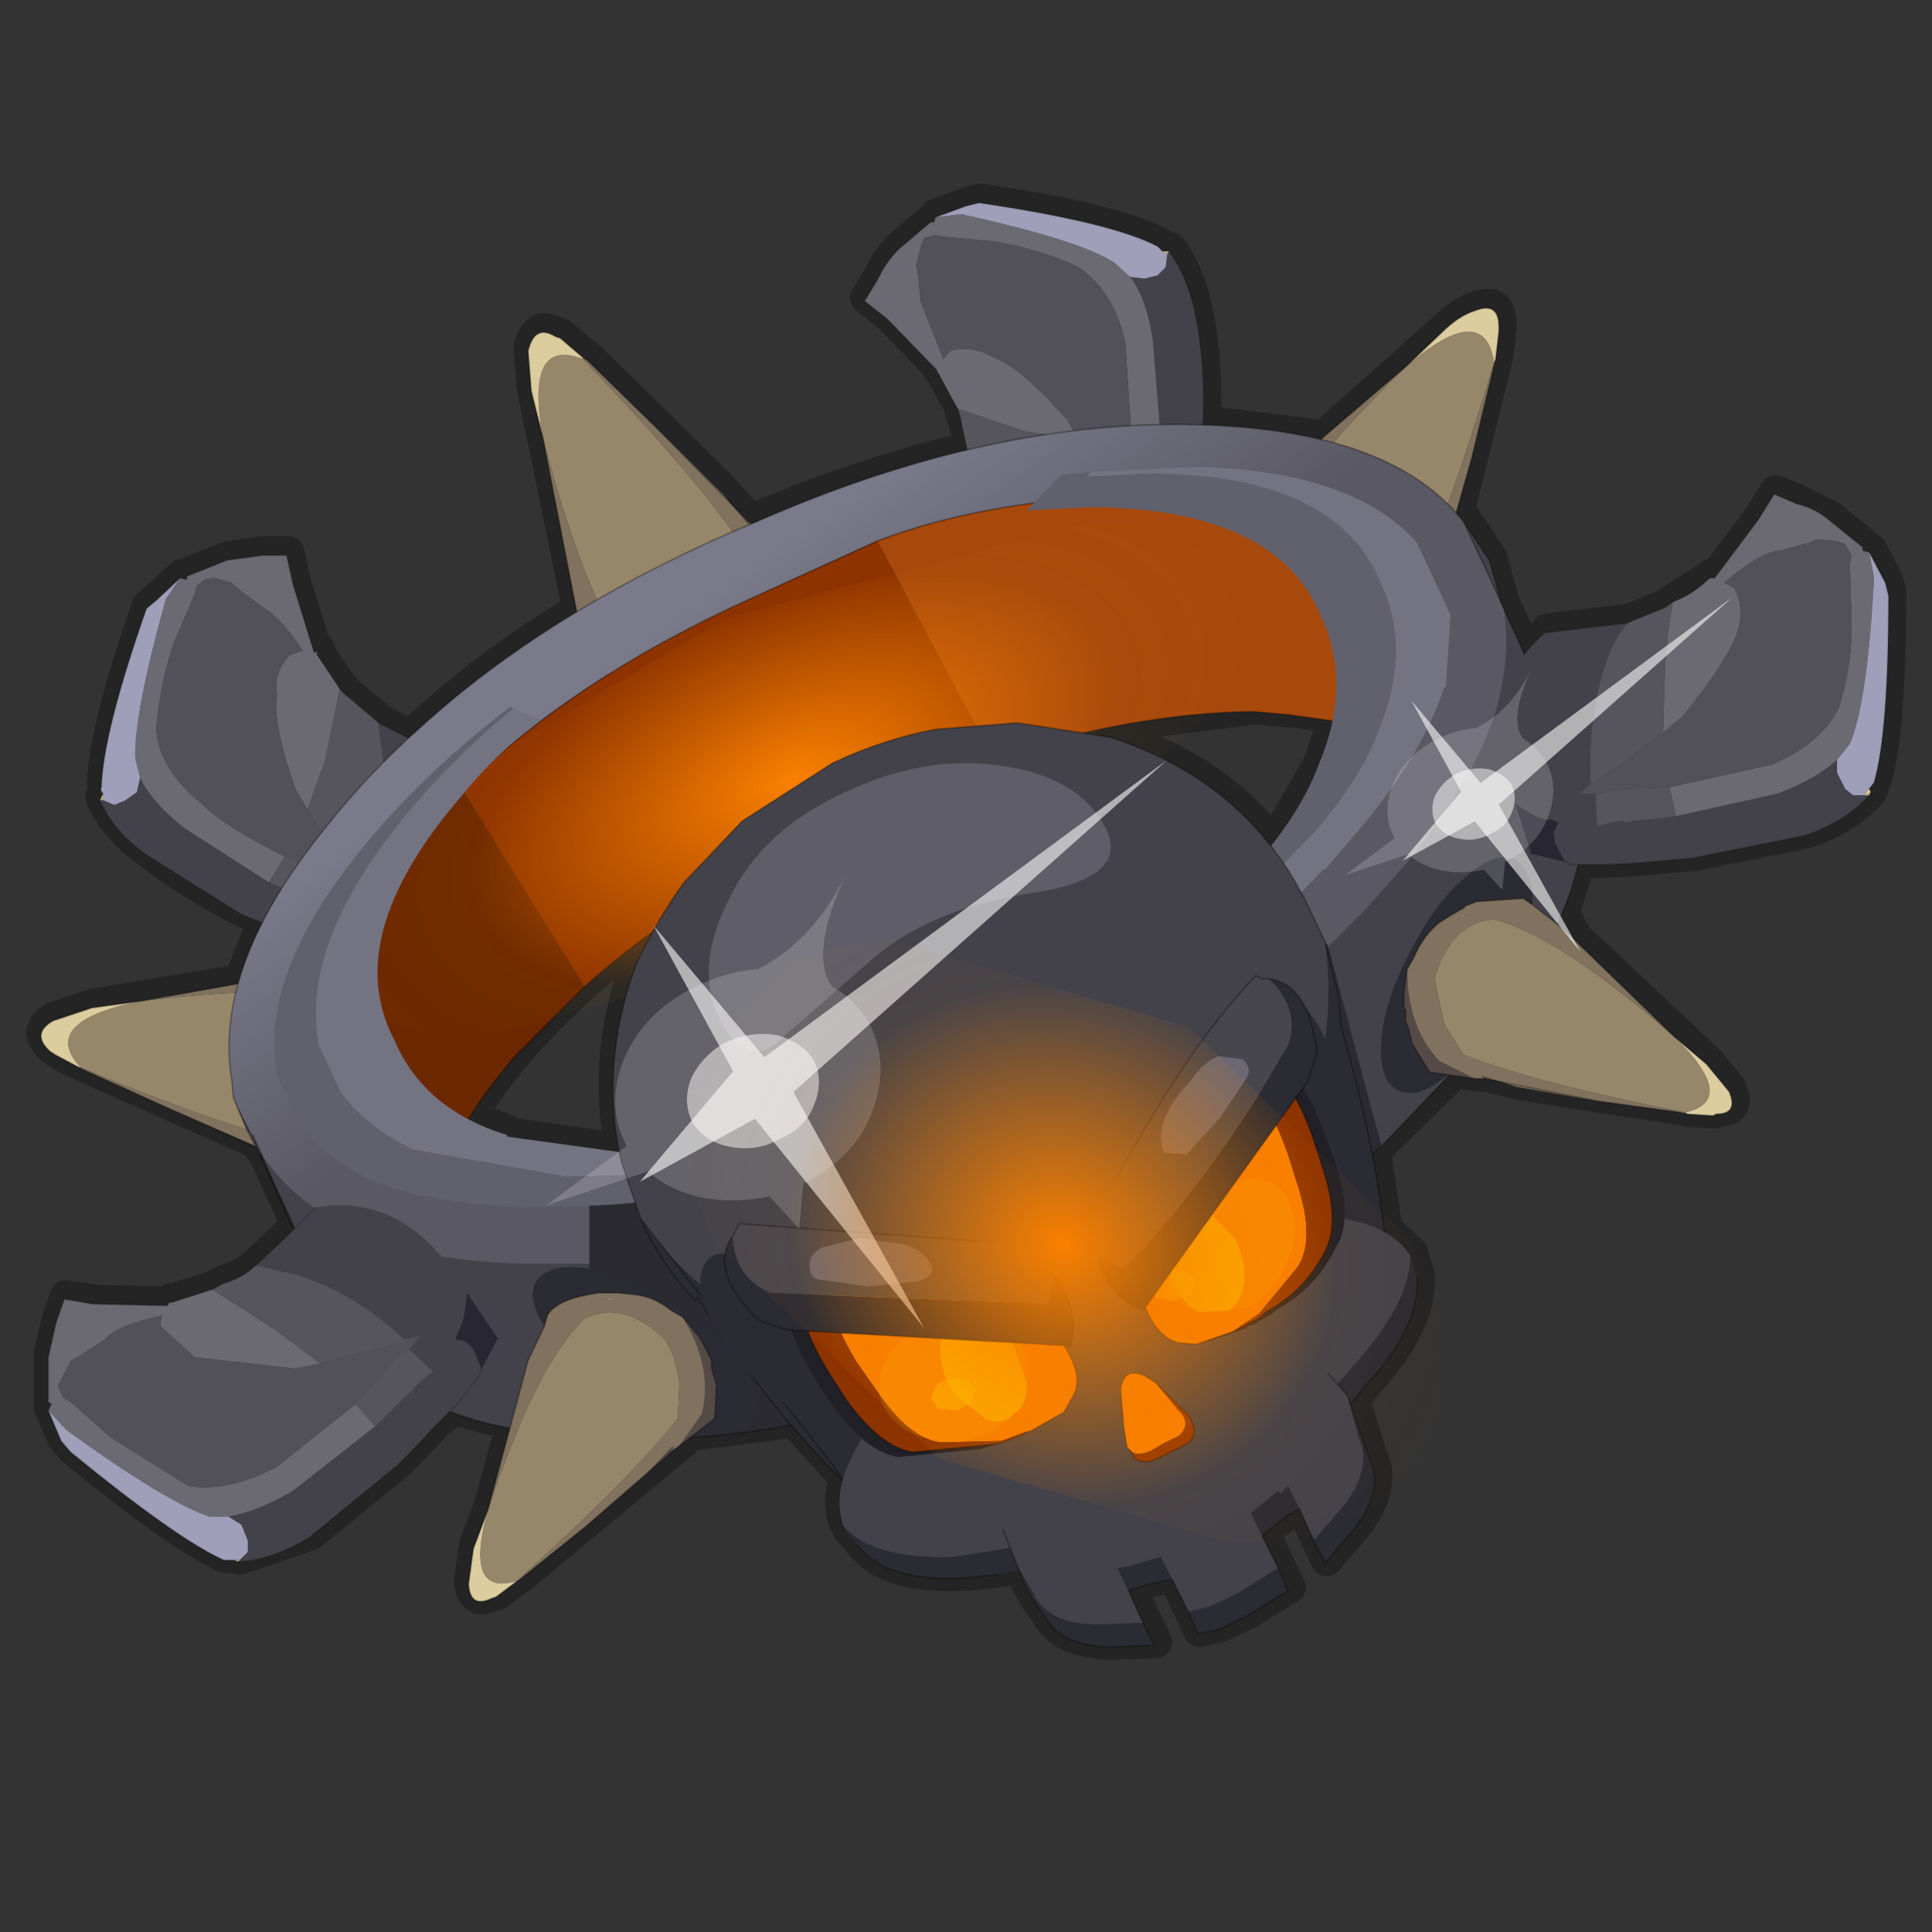 <?xml version="1.0" encoding="UTF-8" standalone="no"?>
<svg xmlns:xlink="http://www.w3.org/1999/xlink" height="600.0px" width="600.0px" xmlns="http://www.w3.org/2000/svg">
  <rect width="100%" height="100%" fill="#333333" stroke="none"/>
  <g transform="matrix(10.0, 0.0, 0.0, 10.0, 0.0, 0.0)">
    <use height="60.0" transform="matrix(1.0, 0.0, 0.0, 1.0, 0.0, -0.15)" width="60.0" xlink:href="#shape0"/>
    <use height="4.15" transform="matrix(1.55, -0.655, 1.002, 2.369, 8.0, 25.35)" width="18.7" xlink:href="#sprite0"/>
    <use height="36.65" transform="matrix(1.0, 0.0, 0.0, 1.0, 1.45, 14.5)" width="57.2" xlink:href="#shape2"/>
    <use height="20.95" transform="matrix(-0.109, 0.721, -0.821, 0.003, 36.25, 23.6)" width="24.45" xlink:href="#sprite1"/>
    <use height="20.95" transform="matrix(-0.068, 0.45, -0.513, 0.002, 53.8, 18.55)" width="24.45" xlink:href="#sprite1"/>
    <use height="4.15" transform="matrix(1.194, 0.689, -1.866, 3.232, 25.75, 25.45)" width="18.7" xlink:href="#sprite0"/>
  </g>
  <defs>
    <g id="shape0" transform="matrix(1.0, 0.0, 0.0, 1.0, 0.0, 0.15)">
      <path d="M60.0 -0.15 L60.0 59.85 0.0 59.85 0.0 -0.15 60.0 -0.15" fill="#e6b100" fill-opacity="0.0" fill-rule="evenodd" stroke="none"/>
      <path d="M45.85 9.55 Q45.35 9.7 44.8 10.25 L41.1 13.55 37.5 13.1 37.4 13.1 Q37.5 11.3 37.2 9.8 36.95 8.5 36.35 7.7 L36.15 7.7 36.0 7.55 Q34.55 6.8 30.45 6.2 L30.05 6.3 29.15 6.65 29.1 6.65 29.05 6.8 28.95 6.8 27.95 7.65 Q27.55 8.05 27.3 8.6 L26.9 9.25 27.6 9.8 29.15 11.4 29.15 11.45 29.2 11.5 29.8 12.6 29.9 12.95 30.15 13.9 Q26.85 14.65 23.35 16.15 L22.8 15.6 22.5 15.25 22.1 14.85 18.3 11.1 18.15 11.0 17.45 10.4 17.3 10.35 Q16.65 9.95 16.45 10.8 L16.55 12.05 17.95 18.85 18.0 18.9 Q15.0 20.7 12.75 22.85 L11.8 22.35 10.8 21.5 10.6 21.3 9.9 20.25 9.9 20.15 9.8 20.15 9.15 18.05 8.95 17.15 8.2 17.15 7.1 17.3 5.85 17.8 5.85 17.9 5.65 17.85 4.9 18.55 4.6 18.8 Q3.25 22.65 3.2 24.35 L3.25 24.55 3.15 24.75 Q3.55 25.7 4.6 26.45 5.8 27.4 7.55 28.3 L8.05 28.5 8.2 28.55 7.45 30.45 2.9 31.2 1.7 31.6 Q1.0 32.0 1.6 32.55 L1.75 32.65 Q2.0 32.85 2.5 33.05 L2.7 33.15 8.0 35.5 8.1 35.7 8.2 35.8 9.25 38.1 9.2 38.15 8.9 38.35 8.0 39.2 Q7.6 39.6 6.9 39.8 L6.65 39.95 5.4 40.35 5.3 40.35 5.25 40.45 2.95 40.4 2.05 40.25 1.8 40.95 1.55 42.05 1.55 43.45 1.65 43.5 1.55 43.7 1.95 44.65 2.25 45.0 Q5.55 47.7 7.0 48.35 L7.25 48.35 7.3 48.35 7.45 48.4 9.65 47.65 12.4 45.4 12.8 45.0 13.55 44.2 14.1 43.75 15.9 44.25 15.2 46.8 14.75 48.0 14.6 49.1 Q14.65 49.85 15.3 49.55 L15.45 49.5 16.05 49.05 16.2 48.95 21.5 44.55 21.55 44.55 24.65 44.15 26.25 45.9 Q26.0 46.65 26.25 47.3 L26.35 47.5 26.7 47.9 Q27.55 49.05 30.05 48.9 L31.0 48.8 31.7 48.7 Q31.95 49.4 32.5 50.1 32.95 51.0 34.5 51.05 L35.9 51.0 35.1 49.3 35.4 49.2 35.55 49.15 36.45 48.95 37.25 50.65 37.9 50.5 38.75 50.1 40.05 49.3 39.25 47.6 40.1 46.9 40.1 46.95 40.4 46.75 41.2 48.45 42.1 47.4 Q43.05 46.15 42.6 45.25 L42.05 43.5 42.45 42.95 Q44.2 41.05 44.05 39.55 L43.9 39.1 43.85 38.9 43.05 38.15 42.7 35.75 42.95 35.5 45.2 33.3 45.85 33.4 46.15 33.4 46.55 33.5 47.15 33.65 48.0 33.8 52.25 34.45 52.45 34.5 53.25 34.55 53.35 34.5 Q54.05 34.5 53.75 33.8 L53.05 32.95 48.95 29.1 48.55 28.35 49.05 26.8 49.95 26.75 50.95 26.7 52.0 26.6 52.6 26.55 56.1 25.85 Q57.4 25.4 58.1 24.6 L58.15 24.5 58.1 24.4 58.25 24.2 Q58.7 22.65 58.7 18.4 L58.6 18.0 58.1 17.05 57.9 17.0 57.9 16.9 56.85 16.05 55.85 15.55 55.15 15.25 54.65 16.05 53.3 17.85 53.15 17.85 53.1 17.9 52.0 18.6 51.7 18.8 50.6 19.25 49.3 19.4 48.05 19.55 47.4 20.25 46.7 18.7 46.3 17.3 45.5 16.1 45.3 15.85 46.45 11.25 46.5 11.05 46.6 10.2 46.6 10.05 Q46.6 9.25 45.85 9.55 M48.45 28.6 L48.5 28.7 48.45 28.6 M36.3 23.55 Q38.25 24.5 39.55 26.2 L41.0 23.65 41.45 22.25 40.1 22.1 38.95 22.0 33.85 22.65 34.55 22.8 Q35.45 23.1 36.3 23.55 M16.0 32.75 Q17.85 30.6 20.35 28.8 L19.8 29.85 Q18.7 32.85 19.3 35.7 L15.8 35.2 15.8 35.15 14.6 34.65 15.4 33.5 16.0 32.75" fill="none" stroke="#000000" stroke-linecap="round" stroke-linejoin="round" stroke-opacity="0.302" stroke-width="1.0"/>
      <path d="M44.3 19.35 Q45.1 20.55 44.7 21.2 44.25 21.85 42.9 21.6 41.5 21.35 39.85 20.35 38.3 19.35 37.4 18.15 36.55 17.05 37.0 16.4 37.4 15.75 38.8 15.9 40.3 16.2 41.85 17.2 43.5 18.2 44.3 19.35" fill="#2b2b33" fill-rule="evenodd" stroke="none"/>
      <path d="M45.7 14.25 L44.6 18.2 44.45 18.25 44.9 17.0 45.7 14.25 M44.5 18.45 L44.15 20.0 43.1 20.55 42.55 20.65 42.3 20.8 41.9 20.75 41.8 20.75 41.3 20.7 40.45 20.5 Q42.5 20.7 43.75 19.65 L44.5 18.45" fill="#564a47" fill-rule="evenodd" stroke="none"/>
      <path d="M43.7 11.35 Q46.1 9.3 46.4 11.25 44.8 16.6 43.6 18.85 L42.5 19.4 40.95 19.6 Q38.95 18.85 39.0 17.35 39.85 15.1 43.7 11.35 M38.85 18.6 L38.75 18.45 38.75 18.3 38.9 18.5 38.85 18.6" fill="#97876a" fill-rule="evenodd" stroke="none"/>
      <path d="M46.4 11.25 L46.45 11.15 46.4 11.35 45.7 14.25 44.9 17.0 44.45 18.25 44.6 18.2 44.5 18.45 43.75 19.65 Q42.5 20.7 40.45 20.5 L40.1 20.25 38.95 19.2 38.7 18.8 38.5 18.4 38.4 18.15 38.3 17.85 Q38.0 16.7 38.3 16.2 L38.65 15.9 39.55 14.9 43.7 11.35 Q39.85 15.1 39.0 17.35 38.95 18.85 40.95 19.6 L42.5 19.4 43.6 18.85 Q44.8 16.6 46.4 11.25 M38.85 18.6 L38.9 18.5 38.75 18.3 38.75 18.45 38.85 18.6" fill="#80725e" fill-rule="evenodd" stroke="none"/>
      <path d="M46.45 11.15 L46.4 11.25 Q46.1 9.3 43.7 11.35 L44.75 10.35 Q45.3 9.8 45.8 9.65 46.55 9.35 46.55 10.15 L46.55 10.3 46.45 11.15" fill="#dccd9f" fill-rule="evenodd" stroke="none"/>
      <path d="M46.45 11.15 L46.55 10.3 46.55 10.15 Q46.55 9.35 45.8 9.65 45.3 9.8 44.75 10.35 L43.7 11.35 M46.45 11.15 L46.4 11.35 45.7 14.25 44.6 18.2 44.5 18.45 44.15 20.0 43.1 20.55 42.55 20.65 42.3 20.8 41.9 20.75 41.8 20.75 41.3 20.7 40.45 20.5 40.1 20.25 38.95 19.2 38.7 18.8 38.5 18.4 38.4 18.15 38.3 17.85 Q38.0 16.7 38.3 16.2 L38.65 15.9 39.55 14.9 43.7 11.35" fill="none" stroke="#000000" stroke-linecap="round" stroke-linejoin="round" stroke-opacity="0.302" stroke-width="0.05"/>
      <path d="M30.0 16.75 Q31.45 19.1 34.95 18.4 L35.65 17.3 35.65 17.15 36.0 17.45 36.25 17.4 36.9 17.2 36.95 17.0 37.25 15.95 37.2 14.95 37.3 13.9 37.35 13.35 Q37.45 11.45 37.15 9.9 36.9 8.6 36.3 7.8 L36.25 7.9 36.2 8.3 35.95 8.55 35.55 8.65 35.1 8.6 Q35.6 9.25 35.8 10.55 L36.05 13.65 35.95 15.0 36.0 15.2 35.9 15.25 36.0 15.3 35.95 15.4 36.0 16.05 35.0 16.0 34.9 16.4 34.7 16.0 Q32.65 15.8 31.15 15.0 L30.1 14.25 30.05 15.4 30.0 16.75" fill="#43424a" fill-rule="evenodd" stroke="none"/>
      <path d="M29.05 6.75 L29.0 6.9 28.9 6.9 27.9 7.75 Q27.5 8.15 27.25 8.7 L26.85 9.35 27.55 9.9 29.1 11.5 29.1 11.55 29.15 11.6 29.75 12.7 31.85 13.4 33.5 13.65 33.15 13.05 Q31.7 11.4 30.85 11.1 30.15 10.7 29.5 10.9 L29.3 11.15 28.6 9.4 28.5 8.45 28.45 8.25 28.6 7.65 28.7 7.4 29.05 7.3 29.3 7.35 30.9 7.5 Q32.35 7.75 33.5 8.3 34.6 9.05 34.95 10.65 L35.15 13.7 36.05 13.65 35.8 10.55 Q35.6 9.25 35.1 8.6 L34.6 8.15 Q33.5 7.45 29.85 6.65 L29.05 6.75" fill="#6b6a72" fill-rule="evenodd" stroke="none"/>
      <path d="M35.15 13.7 L34.95 10.65 Q34.6 9.05 33.5 8.3 32.35 7.75 30.9 7.5 L29.3 7.35 29.05 7.3 28.7 7.4 28.6 7.65 28.45 8.25 28.5 8.45 28.6 9.4 29.3 11.15 29.5 10.9 Q30.15 10.7 30.85 11.1 31.7 11.4 33.15 13.05 L33.5 13.65 34.3 15.05 34.7 16.0 34.9 16.4 35.0 16.0 34.95 15.1 35.15 13.7" fill="#525059" fill-rule="evenodd" stroke="none"/>
      <path d="M36.1 7.8 L35.95 7.65 Q34.5 6.9 30.4 6.3 L30.0 6.4 29.05 6.75 29.85 6.65 Q33.5 7.45 34.6 8.15 L35.1 8.6 35.55 8.65 35.95 8.55 36.2 8.3 36.25 7.9 36.1 7.8" fill="#9f9fba" fill-rule="evenodd" stroke="none"/>
      <path d="M36.15 7.8 L36.1 7.8 36.25 7.9 36.15 7.8" fill="url(#gradient0)" fill-rule="evenodd" stroke="none"/>
      <path d="M36.3 7.8 L36.15 7.8 36.25 7.9 36.3 7.8" fill="#b8af7d" fill-rule="evenodd" stroke="none"/>
      <path d="M29.75 12.7 L29.85 13.05 30.1 14.25 31.15 15.0 Q32.65 15.8 34.7 16.0 L34.3 15.05 33.5 13.65 31.85 13.4 29.75 12.7 M35.15 13.7 L34.95 15.1 35.0 16.0 36.0 16.05 35.95 15.4 36.0 15.3 35.9 15.25 36.0 15.2 35.95 15.0 36.05 13.65 35.15 13.7" fill="#56555e" fill-rule="evenodd" stroke="none"/>
      <path d="M34.95 18.4 L36.55 18.15 36.9 17.2 36.25 17.4 36.0 17.45 35.65 17.15 35.65 17.3 34.95 18.4" fill="#282633" fill-rule="evenodd" stroke="none"/>
      <path d="M36.55 18.15 L36.9 17.2 36.95 17.0 37.25 15.95 37.2 14.95 37.3 13.9 37.35 13.35 Q37.45 11.45 37.15 9.9 36.9 8.6 36.3 7.8 L36.15 7.8 36.1 7.8 35.95 7.65 Q34.5 6.9 30.4 6.3 L30.0 6.4 29.05 6.75 29.0 6.9 28.9 6.9 27.9 7.75 Q27.5 8.15 27.25 8.7 L26.85 9.35 27.55 9.9 29.1 11.5 29.1 11.55 29.15 11.6 M29.75 12.7 L29.85 13.05 M30.1 14.25 L30.05 15.4 30.0 16.75" fill="none" stroke="#000000" stroke-linecap="round" stroke-linejoin="round" stroke-opacity="0.153" stroke-width="0.05"/>
      <path d="M10.15 36.55 Q10.65 37.95 11.4 38.0 12.15 38.1 12.8 36.85 13.5 35.6 13.7 33.7 13.9 31.85 13.5 30.45 13.1 29.1 12.35 29.0 11.6 28.95 10.85 30.15 10.2 31.45 10.0 33.3 9.8 35.2 10.15 36.55" fill="#2b2b33" fill-rule="evenodd" stroke="none"/>
      <path d="M5.3 34.45 L9.05 36.1 9.2 36.0 7.95 35.6 5.3 34.45 M9.3 36.2 L10.8 36.9 11.85 36.4 12.3 36.05 12.55 35.85 12.75 35.55 12.85 35.5 13.1 35.05 13.4 34.3 Q12.35 36.05 10.7 36.35 L9.3 36.2" fill="#564a47" fill-rule="evenodd" stroke="none"/>
      <path d="M4.3 31.1 Q1.2 31.75 2.5 33.15 7.65 35.3 10.2 35.7 10.75 35.4 11.3 35.25 L12.45 34.1 Q13.05 32.1 11.9 31.2 9.6 30.45 4.3 31.1 M13.0 31.8 L12.9 31.65 12.8 31.55 12.9 31.8 13.0 31.8" fill="#97876a" fill-rule="evenodd" stroke="none"/>
      <path d="M2.5 33.15 L2.45 33.15 2.65 33.25 5.3 34.45 7.95 35.6 9.2 36.0 9.05 36.1 9.3 36.2 10.7 36.35 Q12.35 36.05 13.4 34.3 L13.45 33.85 Q13.65 33.0 13.4 32.3 L13.25 31.85 13.0 31.4 12.9 31.25 12.7 31.0 Q12.0 30.05 11.4 29.95 L11.0 30.0 9.65 30.15 4.3 31.1 Q9.6 30.45 11.9 31.2 13.05 32.1 12.45 34.1 L11.3 35.25 Q10.75 35.4 10.2 35.7 7.65 35.3 2.5 33.15 M13.0 31.8 L12.9 31.8 12.8 31.55 12.9 31.65 13.0 31.8" fill="#80725e" fill-rule="evenodd" stroke="none"/>
      <path d="M2.45 33.15 L2.5 33.15 Q1.2 31.75 4.3 31.1 L2.85 31.3 1.65 31.7 Q0.95 32.1 1.55 32.65 L1.7 32.75 2.45 33.15" fill="#dccd9f" fill-rule="evenodd" stroke="none"/>
      <path d="M2.45 33.15 L1.7 32.75 1.55 32.65 Q0.95 32.1 1.65 31.7 L2.85 31.3 4.3 31.1 M2.45 33.15 L2.65 33.25 5.3 34.45 9.05 36.1 9.3 36.2 10.8 36.9 11.85 36.4 12.3 36.05 12.55 35.85 12.75 35.55 12.85 35.5 13.1 35.05 13.4 34.3 13.45 33.85 Q13.65 33.0 13.4 32.3 L13.25 31.85 13.0 31.4 12.9 31.25 12.7 31.0 Q12.0 30.05 11.4 29.95 L11.0 30.0 9.65 30.15 4.3 31.1" fill="none" stroke="#000000" stroke-linecap="round" stroke-linejoin="round" stroke-opacity="0.302" stroke-width="0.05"/>
      <path d="M13.95 23.5 Q15.3 25.9 13.0 28.65 L11.8 28.75 11.6 28.7 11.7 29.15 11.55 29.35 11.05 29.8 10.85 29.7 9.75 29.5 8.95 29.0 8.0 28.6 7.5 28.4 4.55 26.55 Q3.5 25.8 3.1 24.85 L3.2 24.85 3.55 25.0 3.9 24.85 4.25 24.6 4.35 24.15 Q4.7 24.9 5.7 25.7 L8.35 27.4 9.55 27.9 9.75 28.1 9.85 28.0 9.85 28.1 9.9 28.1 10.5 28.4 10.9 27.6 11.35 27.7 11.05 27.3 Q11.85 25.35 11.9 23.65 L11.75 22.45 12.75 22.95 Q13.3 23.4 13.95 23.5" fill="#43424a" fill-rule="evenodd" stroke="none"/>
      <path d="M5.6 17.95 L5.8 18.0 5.8 17.9 7.05 17.4 8.15 17.25 8.9 17.25 9.1 18.15 9.75 20.25 9.85 20.25 9.85 20.35 10.55 21.4 10.1 23.6 9.55 25.15 9.2 24.55 Q8.45 22.5 8.6 21.55 8.5 20.85 9.0 20.35 L9.4 20.2 Q8.7 19.15 8.15 18.85 L7.35 18.25 7.2 18.1 6.65 17.95 6.35 18.0 6.1 18.2 6.05 18.45 5.4 19.95 Q4.95 21.3 4.85 22.65 4.95 23.9 6.25 24.95 7.0 25.7 8.85 26.6 L8.35 27.4 5.7 25.7 Q4.7 24.9 4.35 24.15 L4.2 23.55 Q4.15 22.2 5.15 18.6 L5.6 17.95" fill="#6b6a72" fill-rule="evenodd" stroke="none"/>
      <path d="M8.85 26.6 Q7.0 25.7 6.25 24.95 4.95 23.9 4.85 22.65 4.95 21.3 5.4 19.95 L6.05 18.45 6.1 18.2 6.35 18.0 6.65 17.95 7.2 18.1 7.35 18.25 8.15 18.85 Q8.7 19.15 9.4 20.2 L9.0 20.35 Q8.5 20.85 8.6 21.55 8.45 22.5 9.2 24.55 L9.55 25.15 10.45 26.55 11.05 27.3 11.35 27.7 10.9 27.6 10.15 27.1 8.85 26.6" fill="#525059" fill-rule="evenodd" stroke="none"/>
      <path d="M3.2 24.65 Q3.1 24.55 3.15 24.45 3.2 22.75 4.55 18.9 L4.85 18.65 5.6 17.95 5.15 18.6 Q4.15 22.2 4.2 23.55 L4.35 24.15 4.25 24.6 3.9 24.85 3.55 25.0 3.2 24.85 3.2 24.65" fill="#9f9fba" fill-rule="evenodd" stroke="none"/>
      <path d="M3.15 24.75 L3.2 24.65 3.2 24.85 3.15 24.75" fill="url(#gradient1)" fill-rule="evenodd" stroke="none"/>
      <path d="M3.1 24.85 L3.15 24.75 3.2 24.85 3.1 24.85" fill="#b8af7d" fill-rule="evenodd" stroke="none"/>
      <path d="M10.55 21.4 L10.75 21.6 11.75 22.45 11.9 23.65 Q11.85 25.35 11.05 27.3 L10.45 26.55 9.55 25.15 10.1 23.6 10.55 21.4 M8.85 26.6 L10.15 27.1 10.9 27.6 10.5 28.4 9.9 28.1 9.85 28.1 9.85 28.0 9.75 28.1 9.55 27.9 8.35 27.4 8.85 26.6" fill="#56555e" fill-rule="evenodd" stroke="none"/>
      <path d="M13.0 28.65 L12.1 30.0 11.05 29.8 11.55 29.35 11.7 29.15 11.6 28.7 11.8 28.75 13.0 28.65" fill="#282633" fill-rule="evenodd" stroke="none"/>
      <path d="M12.1 30.0 L11.05 29.8 10.85 29.7 9.75 29.5 8.95 29.0 8.0 28.6 7.5 28.4 4.55 26.55 Q3.5 25.8 3.1 24.85 L3.15 24.75 3.2 24.65 Q3.1 24.55 3.15 24.45 3.2 22.75 4.55 18.9 L4.85 18.65 5.6 17.95 5.8 18.0 5.8 17.9 7.05 17.4 8.15 17.25 8.9 17.25 9.1 18.15 9.75 20.25 9.85 20.25 9.85 20.35 M10.55 21.4 L10.75 21.6 M11.75 22.45 L12.75 22.95 Q13.3 23.4 13.95 23.5" fill="none" stroke="#000000" stroke-linecap="round" stroke-linejoin="round" stroke-opacity="0.153" stroke-width="0.05"/>
      <path d="M24.05 17.05 Q25.5 16.95 25.85 17.65 26.2 18.35 25.3 19.4 24.4 20.5 22.65 21.4 21.05 22.25 19.55 22.4 18.15 22.6 17.8 21.9 17.45 21.2 18.3 20.05 19.3 18.95 20.9 18.1 22.65 17.2 24.05 17.05" fill="#2b2b33" fill-rule="evenodd" stroke="none"/>
      <path d="M20.4 13.3 L23.25 16.2 23.25 16.3 22.45 15.35 20.4 13.3 M23.45 16.4 L24.6 17.5 24.6 18.7 24.4 19.25 24.3 19.5 24.1 19.8 24.1 19.9 23.8 20.3 23.15 20.95 Q24.4 19.3 24.1 17.65 L23.45 16.4" fill="#564a47" fill-rule="evenodd" stroke="none"/>
      <path d="M16.85 13.55 Q16.3 10.45 18.1 11.15 22.0 15.2 23.3 17.35 L23.3 18.6 22.65 20.1 Q21.0 21.4 19.75 20.65 18.2 18.8 16.85 13.55 M20.7 21.4 L20.55 21.45 20.4 21.3 20.7 21.35 20.7 21.4" fill="#97876a" fill-rule="evenodd" stroke="none"/>
      <path d="M18.1 11.15 L18.1 11.1 18.25 11.2 20.4 13.3 22.45 15.35 23.25 16.3 23.25 16.2 23.45 16.4 24.1 17.65 Q24.4 19.3 23.15 20.95 L22.8 21.15 21.3 21.6 20.85 21.6 20.3 21.6 20.1 21.55 19.8 21.5 18.4 20.65 18.25 20.25 17.9 18.95 16.85 13.55 Q18.2 18.8 19.75 20.65 21.0 21.4 22.65 20.1 L23.3 18.6 23.3 17.35 Q22.0 15.2 18.1 11.15 M20.7 21.4 L20.7 21.35 20.4 21.3 20.55 21.45 20.7 21.4" fill="#80725e" fill-rule="evenodd" stroke="none"/>
      <path d="M18.1 11.1 L18.1 11.15 Q16.3 10.45 16.85 13.55 L16.5 12.15 16.4 10.9 Q16.6 10.05 17.25 10.45 L17.4 10.5 18.1 11.1" fill="#dccd9f" fill-rule="evenodd" stroke="none"/>
      <path d="M18.1 11.1 L17.4 10.5 17.25 10.45 Q16.6 10.05 16.4 10.9 L16.5 12.15 16.85 13.55 M18.1 11.1 L18.25 11.2 20.4 13.3 23.25 16.2 23.45 16.4 24.6 17.5 24.6 18.7 24.4 19.25 24.3 19.5 24.1 19.8 24.1 19.9 23.8 20.3 23.15 20.95 22.8 21.15 21.3 21.6 20.85 21.6 20.3 21.6 20.1 21.55 19.8 21.5 18.4 20.65 18.25 20.25 17.9 18.95 16.85 13.55" fill="none" stroke="#000000" stroke-linecap="round" stroke-linejoin="round" stroke-opacity="0.302" stroke-width="0.05"/>
      <path d="M46.55 18.55 L46.3 18.0 45.45 16.2 46.25 17.4 46.65 18.8 46.55 18.55 46.65 18.8 46.55 18.55 M46.7 18.9 L49.1 24.2 Q49.75 27.7 46.1 32.25 L42.9 35.6 41.25 29.4 42.4 28.25 43.65 26.85 Q45.75 24.3 46.45 22.1 46.95 20.35 46.7 18.9 M21.5 44.65 L18.85 44.65 Q13.65 44.55 11.25 42.15 L10.6 41.3 8.15 35.9 8.05 35.8 7.65 35.05 7.25 34.1 7.85 35.25 8.15 35.9 Q9.15 37.35 11.0 38.25 13.15 39.2 16.4 39.25 L18.3 39.25 18.3 39.45 21.5 44.65 M7.85 35.25 L8.05 35.8 7.85 35.25" fill="#43424a" fill-rule="evenodd" stroke="none"/>
      <path d="M46.7 18.9 L46.65 18.8 46.7 18.9" fill="#595863" fill-rule="evenodd" stroke="none"/>
      <path d="M42.9 35.6 Q39.15 38.8 33.8 41.25 27.25 44.25 21.5 44.65 L18.3 39.45 18.3 39.25 18.3 36.65 Q23.8 36.45 30.25 33.5 35.3 31.2 38.7 28.15 L41.25 29.35 41.25 29.4 42.9 35.6" fill="#2a2a30" fill-rule="evenodd" stroke="none"/>
      <path d="M45.45 16.2 L46.3 18.0 46.65 18.8 46.7 18.9 Q46.95 20.35 46.45 22.1 45.75 24.3 43.65 26.85 L42.4 28.25 41.25 29.4 41.25 29.35 38.7 28.15 39.35 27.5 40.65 26.05 Q42.2 24.25 42.85 22.6 43.85 20.4 43.05 18.5 41.6 15.45 35.85 15.35 30.8 15.45 27.25 16.8 L23.4 18.55 Q17.85 21.05 14.35 24.5 L12.9 26.05 Q9.2 30.5 10.6 33.5 11.5 35.35 13.8 36.15 L16.15 36.65 17.8 36.65 18.3 36.65 18.3 39.25 16.4 39.25 Q13.15 39.2 11.0 38.25 9.15 37.35 8.15 35.9 L7.85 35.25 7.25 34.1 7.2 33.55 Q6.6 30.0 10.15 25.65 11.45 24.0 13.1 22.55 16.9 19.1 22.55 16.6 L23.5 16.2 Q30.9 12.95 37.45 13.2 43.25 13.4 45.45 16.2" fill="url(#gradient2)" fill-rule="evenodd" stroke="none"/>
      <path d="M14.35 24.5 Q17.85 21.05 23.4 18.55 L27.25 16.8 30.85 23.55 Q28.75 24.25 26.5 25.3 21.55 27.6 18.15 30.65 L14.35 24.5" fill="#8c3300" fill-rule="evenodd" stroke="none"/>
      <path d="M13.8 36.15 Q11.5 35.35 10.6 33.5 9.2 30.5 12.9 26.05 L14.35 24.5 18.15 30.65 15.95 32.85 15.35 33.6 Q14.35 34.9 13.8 36.15" fill="#6c2800" fill-rule="evenodd" stroke="none"/>
      <path d="M27.25 16.8 Q30.8 15.45 35.85 15.35 41.6 15.45 43.05 18.5 43.85 20.4 42.85 22.6 L40.05 22.2 38.9 22.1 Q35.1 22.15 30.85 23.55 L27.25 16.8" fill="#a7490c" fill-rule="evenodd" stroke="none"/>
      <path d="M46.3 18.0 L46.55 18.55 46.65 18.8 46.25 17.4 45.45 16.2 46.3 18.0 M46.65 18.8 L46.55 18.55 M46.65 18.8 L46.7 18.9 46.65 18.8 M46.7 18.9 L49.1 24.2 Q49.75 27.7 46.1 32.25 L42.9 35.6 Q39.15 38.8 33.8 41.25 27.25 44.25 21.5 44.65 L18.85 44.65 Q13.65 44.55 11.25 42.15 L10.6 41.3 10.1 40.45 9.7 39.5 8.05 35.8 7.65 35.05 7.25 34.1 7.2 33.55 Q6.6 30.0 10.15 25.65 11.45 24.0 13.1 22.55 16.9 19.1 22.55 16.6 L23.5 16.2 Q30.9 12.95 37.45 13.2 43.25 13.4 45.45 16.2 M27.25 16.8 Q30.8 15.45 35.85 15.35 41.6 15.45 43.05 18.5 43.85 20.4 42.85 22.6 42.2 24.25 40.65 26.05 L39.35 27.5 38.7 28.15 Q35.3 31.2 30.25 33.5 23.8 36.45 18.3 36.65 L17.8 36.65 16.15 36.65 13.8 36.15 Q11.5 35.35 10.6 33.5 9.2 30.5 12.9 26.05 L14.35 24.5 Q17.85 21.05 23.4 18.55 L27.25 16.8 M30.85 23.55 Q35.1 22.15 38.9 22.1 L40.05 22.2 42.85 22.6 M18.15 30.65 Q21.55 27.6 26.5 25.3 28.75 24.25 30.85 23.55 M13.8 36.15 Q14.35 34.9 15.35 33.6 L15.95 32.85 18.15 30.65 M8.15 35.9 L8.05 35.8 7.85 35.25 M8.15 35.9 L7.85 35.25" fill="none" stroke="#000000" stroke-linecap="round" stroke-linejoin="round" stroke-opacity="0.302" stroke-width="0.05"/>
    </g>
    <linearGradient gradientTransform="matrix(9.0E-4, 0.007, 0.001, -4.0E-4, 36.2, 12.35)" gradientUnits="userSpaceOnUse" id="gradient0" spreadMethod="pad" x1="-819.2" x2="819.2">
      <stop offset="0.0" stop-color="#fbdba0"/>
      <stop offset="1.0" stop-color="#957351"/>
    </linearGradient>
    <linearGradient gradientTransform="matrix(0.006, 0.004, -9.0E-4, 9.0E-4, 7.15, 26.9)" gradientUnits="userSpaceOnUse" id="gradient1" spreadMethod="pad" x1="-819.2" x2="819.2">
      <stop offset="0.0" stop-color="#fbdba0"/>
      <stop offset="1.0" stop-color="#957351"/>
    </linearGradient>
    <linearGradient gradientTransform="matrix(0.003, 0.004, -0.013, 0.009, 23.6, 22.25)" gradientUnits="userSpaceOnUse" id="gradient2" spreadMethod="pad" x1="-819.2" x2="819.2">
      <stop offset="0.0" stop-color="#7b7a8a"/>
      <stop offset="1.0" stop-color="#595863"/>
    </linearGradient>
    <g id="sprite0" transform="matrix(1.0, 0.0, 0.0, 1.0, 0.0, 0.0)">
      <use height="4.15" transform="matrix(1.0, 0.0, 0.0, 1.0, 0.0, 0.0)" width="18.7" xlink:href="#shape1"/>
    </g>
    <g id="shape1" transform="matrix(1.0, 0.0, 0.0, 1.0, 0.0, 0.0)">
      <path d="M15.95 3.55 L9.35 4.15 2.7 3.55 Q0.0 2.95 0.0 2.1 0.0 1.2 2.7 0.6 L9.35 0.0 15.95 0.6 Q18.7 1.2 18.7 2.1 18.7 2.95 15.95 3.55" fill="url(#gradient3)" fill-rule="evenodd" stroke="none"/>
    </g>
    <radialGradient cx="0" cy="0" gradientTransform="matrix(0.012, 0.0, 0.0, 0.004, 9.35, 2.1)" gradientUnits="userSpaceOnUse" id="gradient3" r="819.2" spreadMethod="pad">
      <stop offset="0.008" stop-color="#f87f00"/>
      <stop offset="0.643" stop-color="#f87f00" stop-opacity="0.039"/>
      <stop offset="1.0" stop-color="#f87f00" stop-opacity="0.0"/>
    </radialGradient>
    <g id="shape2" transform="matrix(1.0, 0.0, 0.0, 1.0, -1.45, -14.5)">
      <path d="M44.85 21.35 L44.9 21.35 44.85 21.4 44.85 21.35 M33.9 14.65 L33.75 14.8 35.75 14.7 Q41.55 14.75 42.9 18.15 43.85 20.25 42.8 22.7 42.25 24.2 40.8 25.85 L39.0 27.7 39.95 28.2 38.5 29.45 37.15 28.75 38.95 26.9 Q40.4 25.25 40.95 23.75 42.0 21.3 41.05 19.2 39.7 15.8 33.9 15.75 L31.9 15.85 32.95 14.75 33.9 14.65 M25.45 35.6 L25.35 36.2 Q21.6 37.35 18.15 37.45 L18.05 37.45 16.3 37.5 Q13.4 37.4 11.5 36.65 10.1 35.95 9.3 34.9 L8.6 33.4 8.55 33.1 8.55 33.05 Q8.2 30.1 11.2 26.4 13.15 24.0 15.85 21.95 L15.95 22.0 Q14.0 23.6 12.5 25.45 9.5 29.15 9.85 32.1 L9.85 32.15 9.9 32.45 10.6 33.95 Q11.4 35.0 12.8 35.7 L17.6 36.55 19.35 36.5 19.45 36.5 25.45 35.6" fill="#61606d" fill-rule="evenodd" stroke="none"/>
      <path d="M44.9 21.35 L44.85 21.35 Q44.2 23.35 42.35 25.6 L41.15 27.0 41.1 27.0 39.95 28.2 39.0 27.7 40.8 25.85 Q42.25 24.2 42.8 22.7 43.85 20.25 42.9 18.15 41.55 14.75 35.75 14.7 L33.75 14.8 33.9 14.65 37.25 14.5 37.3 14.5 Q42.05 14.65 44.0 16.85 L45.05 19.1 44.9 21.35 M15.95 22.0 L16.8 22.35 Q15.4 23.4 14.35 24.7 10.55 29.1 12.25 32.3 13.15 34.45 15.75 35.25 L15.75 35.3 19.4 35.8 19.45 35.8 Q22.35 35.8 25.55 34.9 L25.45 35.6 19.45 36.5 19.35 36.5 17.6 36.55 12.8 35.7 Q11.4 35.0 10.6 33.95 L9.9 32.45 9.85 32.15 9.85 32.1 Q9.5 29.15 12.5 25.45 14.0 23.6 15.95 22.0" fill="#747382" fill-rule="evenodd" stroke="none"/>
      <path d="M1.5 43.8 L1.6 43.6 1.5 43.55 1.5 42.15 1.75 41.05 2.0 40.35 2.9 40.5 5.2 40.55 5.25 40.45 5.35 40.45 6.6 40.05 8.55 41.3 9.95 42.35 9.15 42.5 6.05 42.15 5.0 41.2 Q4.95 41.0 5.05 40.85 3.65 41.15 3.25 41.6 L2.4 42.15 2.2 42.25 1.95 42.75 1.8 43.05 1.95 43.4 2.2 43.55 3.45 44.65 5.85 46.15 Q7.1 46.35 8.6 45.55 L11.05 43.6 11.65 44.3 9.1 46.3 Q8.0 46.95 7.1 47.1 L6.5 47.1 Q5.15 46.65 2.05 44.4 L1.5 43.8" fill="#6b6a72" fill-rule="evenodd" stroke="none"/>
      <path d="M7.2 48.45 L6.95 48.45 Q5.5 47.8 2.2 45.1 L1.9 44.75 1.5 43.8 2.05 44.4 Q5.15 46.65 6.5 47.1 L7.1 47.1 7.5 47.35 7.7 47.85 7.7 48.2 7.45 48.45 7.2 48.45" fill="#9f9fba" fill-rule="evenodd" stroke="none"/>
      <path d="M7.95 39.3 L8.85 38.45 9.8 37.5 Q12.65 37.0 14.5 40.15 14.45 41.05 14.2 41.4 L14.15 41.6 14.45 41.65 14.7 41.9 14.95 42.5 14.9 42.7 14.2 43.6 13.5 44.3 12.75 45.1 12.35 45.5 9.6 47.75 Q8.45 48.45 7.4 48.5 L7.45 48.45 7.7 48.2 7.7 47.85 7.5 47.35 7.1 47.1 Q8.0 46.95 9.1 46.3 L11.65 44.3 12.6 43.35 12.85 43.15 12.8 43.05 12.85 43.1 12.9 43.05 Q13.2 42.75 13.45 42.6 L12.7 41.9 13.05 41.5 12.55 41.6 Q11.0 40.15 9.25 39.6 L7.95 39.3" fill="#43424a" fill-rule="evenodd" stroke="none"/>
      <path d="M7.4 48.5 L7.25 48.45 7.45 48.45 7.4 48.5" fill="#b8af7d" fill-rule="evenodd" stroke="none"/>
      <path d="M6.6 40.05 L6.85 39.9 Q7.55 39.7 7.95 39.3 L9.25 39.6 Q11.0 40.15 12.55 41.6 12.15 41.85 11.6 41.9 L9.95 42.35 8.55 41.3 6.6 40.05 M12.7 41.9 L13.45 42.6 Q13.2 42.75 12.9 43.05 L12.85 43.1 12.8 43.05 12.85 43.15 12.6 43.35 11.65 44.3 11.05 43.6 12.05 42.5 Q12.3 42.15 12.7 41.9" fill="#56555e" fill-rule="evenodd" stroke="none"/>
      <path d="M14.5 40.15 L15.45 41.55 14.95 42.5 14.7 41.9 14.45 41.65 14.15 41.6 14.2 41.4 Q14.45 41.05 14.5 40.15" fill="#282633" fill-rule="evenodd" stroke="none"/>
      <path d="M12.55 41.6 L13.05 41.5 12.7 41.9 Q12.3 42.15 12.05 42.5 L11.05 43.6 8.6 45.55 Q7.1 46.35 5.85 46.15 L3.45 44.65 2.2 43.55 1.95 43.4 1.8 43.05 1.95 42.75 2.2 42.25 2.4 42.15 3.25 41.6 Q3.65 41.15 5.05 40.85 4.95 41.0 5.0 41.2 L6.05 42.15 9.15 42.5 9.95 42.35 11.6 41.9 Q12.15 41.85 12.55 41.6" fill="#525059" fill-rule="evenodd" stroke="none"/>
      <path d="M7.25 48.45 L7.2 48.45 7.45 48.45 7.25 48.45" fill="url(#gradient4)" fill-rule="evenodd" stroke="none"/>
      <path d="M7.95 39.3 L8.85 38.45 9.8 37.5 M15.45 41.55 L14.95 42.5 14.9 42.7 14.2 43.6 13.5 44.3 12.75 45.1 12.35 45.5 9.6 47.75 Q8.45 48.45 7.4 48.5 L7.25 48.45 7.2 48.45 6.95 48.45 Q5.5 47.8 2.2 45.1 L1.9 44.75 1.5 43.8 1.6 43.6 1.5 43.55 1.5 42.15 1.75 41.05 2.0 40.35 2.9 40.5 5.2 40.55 5.25 40.45 5.35 40.45 M6.6 40.05 L6.85 39.9" fill="none" stroke="#000000" stroke-linecap="round" stroke-linejoin="round" stroke-opacity="0.153" stroke-width="0.05"/>
      <path d="M32.45 42.5 Q32.25 42.05 32.6 41.85 33.0 41.7 33.15 42.1 33.3 42.45 32.95 42.65 32.6 42.85 32.45 42.5" fill="#ffffff" fill-rule="evenodd" stroke="none"/>
      <path d="M19.9 37.85 L19.3 36.1 Q18.6 33.1 19.75 29.95 20.3 28.8 21.0 27.75 L21.25 27.4 23.05 25.5 25.85 23.7 Q27.45 22.95 29.05 22.65 L31.6 22.45 34.5 22.9 Q38.8 24.3 40.65 28.2 L41.15 29.25 Q41.55 32.0 40.5 34.85 38.95 39.35 34.5 41.5 30.15 43.55 25.55 42.0 21.95 40.8 19.9 37.85" fill="#43424a" fill-rule="evenodd" stroke="none"/>
      <path d="M41.15 29.25 L41.55 30.85 41.65 31.9 Q42.65 35.3 43.0 38.3 L41.95 38.45 Q40.45 43.05 36.3 45.05 L36.2 45.1 35.9 45.2 35.8 45.25 Q31.65 47.25 27.15 45.55 L26.4 46.2 Q24.1 44.0 22.1 40.95 L21.65 40.3 21.6 40.4 Q20.65 39.4 20.0 38.1 L19.9 37.85 Q21.95 40.8 25.55 42.0 30.15 43.55 34.5 41.5 38.95 39.35 40.5 34.85 41.55 32.0 41.15 29.25" fill="#2b2b33" fill-rule="evenodd" stroke="none"/>
      <path d="M19.9 37.85 L19.3 36.1 Q18.6 33.1 19.75 29.95 20.3 28.8 21.0 27.75 L21.25 27.4 23.05 25.5 25.85 23.7 Q27.45 22.95 29.05 22.65 L31.6 22.45 34.5 22.9 Q38.8 24.3 40.65 28.2 L41.15 29.25 41.55 30.85 41.65 31.9 Q42.65 35.3 43.0 38.3 M26.4 46.2 Q24.1 44.0 22.1 40.95 L21.65 40.3 21.6 40.4 Q20.65 39.4 20.0 38.1 L19.9 37.85 Z" fill="none" stroke="#000000" stroke-linecap="round" stroke-linejoin="round" stroke-opacity="0.302" stroke-width="0.05"/>
      <path d="M41.55 33.65 L41.6 36.15 Q41.4 37.3 40.85 37.6 40.3 37.85 39.7 37.05 39.1 36.25 38.85 34.85 38.6 33.5 38.8 32.4 39.0 31.2 39.55 30.95 40.1 30.65 40.7 31.5 41.3 32.25 41.55 33.65" fill="#2b2b33" fill-rule="evenodd" stroke="none"/>
      <path d="M22.95 42.3 Q23.85 43.35 24.9 43.9 25.95 44.55 26.5 44.25 27.05 44.0 26.8 43.0 26.55 42.1 25.65 41.0 L23.7 39.35 Q22.7 38.75 22.15 39.0 21.6 39.3 21.8 40.25 22.05 41.2 22.95 42.3" fill="#2b2b33" fill-rule="evenodd" stroke="none"/>
      <path d="M43.8 39.0 Q43.8 40.45 42.05 42.4 L41.3 43.25 38.8 45.2 36.45 46.4 33.65 47.65 30.6 48.2 29.65 48.35 Q27.1 48.45 26.2 47.4 25.85 46.45 26.45 45.25 26.8 44.5 27.5 43.65 L29.7 41.75 Q31.25 40.6 33.25 39.65 35.3 38.65 37.15 38.2 38.65 37.8 39.9 37.75 L40.45 37.75 Q43.0 37.75 43.8 39.0" fill="#43424a" fill-rule="evenodd" stroke="none"/>
      <path d="M43.8 39.0 L43.85 39.2 44.0 39.65 Q44.15 41.15 42.4 43.05 L41.65 43.95 39.2 45.85 36.8 47.1 34.15 48.3 30.95 48.9 30.0 49.0 Q27.5 49.15 26.65 48.0 L26.3 47.6 26.2 47.4 Q27.1 48.45 29.65 48.35 L30.6 48.2 33.65 47.65 36.45 46.4 38.8 45.2 41.3 43.25 42.05 42.4 Q43.8 40.45 43.8 39.0" fill="#2b2b33" fill-rule="evenodd" stroke="none"/>
      <path d="M26.65 48.0 Q27.5 49.15 30.0 49.0 L30.95 48.9 M41.65 43.95 L42.4 43.05 Q44.15 41.15 44.0 39.65" fill="none" stroke="#000000" stroke-linecap="round" stroke-linejoin="round" stroke-opacity="0.302" stroke-width="0.05"/>
      <path d="M25.65 39.6 L27.35 39.85 30.35 40.45 Q31.8 40.65 32.6 41.95 33.2 42.9 32.9 43.45 L32.6 44.0 31.55 44.6 31.35 44.7 30.65 44.95 30.45 45.0 27.9 45.25 Q26.9 45.1 25.85 43.65 L25.3 42.8 Q23.95 40.6 24.8 39.95 L25.1 39.75 25.3 39.7 25.65 39.6" fill="#202026" fill-rule="evenodd" stroke="none"/>
      <path d="M25.75 39.55 L26.1 39.45 27.8 39.7 30.8 40.3 Q32.25 40.5 33.05 41.8 33.65 42.75 33.35 43.3 L33.05 43.85 32.0 44.45 31.75 44.5 31.1 44.75 29.2 44.8 Q28.2 44.65 27.2 43.15 L26.6 42.3 Q25.8 40.95 25.75 40.2 L25.75 39.55" fill="#f87f00" fill-rule="evenodd" stroke="none"/>
      <path d="M32.0 44.45 Q31.85 44.45 31.8 44.55 L31.1 44.8 30.9 44.85 28.35 45.1 Q27.35 44.95 26.3 43.5 L25.75 42.65 Q24.4 40.45 25.25 39.8 L25.55 39.6 25.75 39.55 25.75 40.2 Q25.8 40.95 26.6 42.3 L27.2 43.15 Q28.2 44.65 29.2 44.8 L31.1 44.75 31.75 44.5 32.0 44.45" fill="#8c3300" fill-rule="evenodd" stroke="none"/>
      <path d="M25.75 39.55 L26.1 39.45 27.8 39.7 30.8 40.3 Q32.25 40.5 33.05 41.8 33.65 42.75 33.35 43.3 L33.05 43.85 32.0 44.45 Q31.85 44.45 31.8 44.55 L31.1 44.8 30.9 44.85 28.35 45.1 Q27.35 44.95 26.3 43.5 L25.75 42.65 Q24.4 40.45 25.25 39.8 L25.55 39.6 25.75 39.55 Z" fill="none" stroke="#000000" stroke-linecap="round" stroke-linejoin="round" stroke-opacity="0.302" stroke-width="0.05"/>
      <path d="M31.15 47.5 L40.0 43.35 39.95 43.3 41.25 42.65 41.85 43.35 42.2 44.65 Q42.65 45.6 41.7 46.8 L40.8 47.85 40.35 46.85 40.0 46.15 39.75 46.4 39.7 46.3 38.85 47.0 39.2 47.7 39.7 48.7 38.4 49.5 37.55 49.9 36.9 50.05 36.4 49.05 36.05 48.35 35.2 48.6 35.05 48.65 34.7 48.7 35.05 49.4 35.5 50.4 34.1 50.45 Q32.55 50.45 32.1 49.5 L31.6 48.65 31.15 47.5" fill="#43424a" fill-rule="evenodd" stroke="none"/>
      <path d="M41.85 43.35 L42.55 45.35 Q43.0 46.25 42.05 47.5 L41.15 48.55 40.8 47.85 41.7 46.8 Q42.65 45.6 42.2 44.65 L41.85 43.35 M40.35 46.85 L40.05 47.05 40.05 47.0 39.2 47.7 38.85 47.0 39.7 46.3 39.75 46.4 40.0 46.15 40.35 46.85 M39.7 48.7 L40.0 49.4 38.7 50.2 37.85 50.6 37.2 50.75 36.9 50.05 37.55 49.9 38.4 49.5 39.7 48.7 M36.4 49.05 L35.5 49.25 35.35 49.3 35.05 49.4 34.7 48.7 35.05 48.65 35.2 48.6 36.05 48.35 36.4 49.05 M35.5 50.4 L35.85 51.1 34.45 51.15 Q32.9 51.1 32.45 50.2 31.85 49.45 31.6 48.65 L32.1 49.5 Q32.55 50.45 34.1 50.45 L35.5 50.4" fill="#2b2b33" fill-rule="evenodd" stroke="none"/>
      <path d="M41.25 42.65 L41.85 43.35 42.55 45.35 Q43.0 46.25 42.05 47.5 L41.15 48.55 40.8 47.85 40.35 46.85 40.05 47.05 40.05 47.0 39.2 47.7 39.7 48.7 40.0 49.4 38.7 50.2 37.85 50.6 37.2 50.75 36.9 50.05 36.4 49.05 35.5 49.25 35.35 49.3 35.05 49.4 35.5 50.4 35.85 51.1 34.45 51.15 Q32.9 51.1 32.45 50.2 31.85 49.45 31.6 48.65 L31.15 47.5" fill="none" stroke="#000000" stroke-linecap="round" stroke-linejoin="round" stroke-opacity="0.302" stroke-width="0.05"/>
      <path d="M38.5 33.55 L37.6 35.0 36.2 37.7 Q35.45 38.9 35.95 40.4 36.35 41.45 36.95 41.6 L37.55 41.65 38.7 41.25 Q38.75 41.15 38.9 41.15 L39.5 40.8 39.7 40.65 Q40.9 39.95 41.45 38.8 42.05 37.95 41.5 36.2 L41.15 35.25 Q40.3 32.85 39.25 33.1 L38.95 33.2 38.75 33.35 38.5 33.55" fill="#202026" fill-rule="evenodd" stroke="none"/>
      <path d="M38.4 33.45 L38.9 33.85 Q39.45 34.3 40.0 35.85 L40.3 36.8 Q40.85 38.5 40.3 39.35 L39.1 40.8 38.5 41.2 38.3 41.35 37.15 41.75 36.6 41.7 Q35.95 41.55 35.55 40.55 35.05 39.05 35.8 37.85 L37.2 35.1 38.1 33.65 38.4 33.45" fill="#f87f00" fill-rule="evenodd" stroke="none"/>
      <path d="M38.4 33.45 L38.55 33.3 38.9 33.2 Q39.95 32.95 40.8 35.4 L41.1 36.35 Q41.65 38.05 41.1 38.95 40.5 40.1 39.3 40.75 L39.15 40.9 38.5 41.25 38.3 41.35 38.5 41.2 39.1 40.8 40.3 39.35 Q40.85 38.5 40.3 36.8 L40.0 35.85 Q39.45 34.3 38.9 33.85 L38.4 33.45" fill="#8c3300" fill-rule="evenodd" stroke="none"/>
      <path d="M38.3 41.35 L38.5 41.25 39.15 40.9 39.3 40.75 Q40.5 40.1 41.1 38.95 41.65 38.05 41.1 36.35 L40.8 35.4 Q39.95 32.95 38.9 33.2 L38.55 33.3 38.4 33.45 M38.3 41.35 L37.15 41.75 36.6 41.7 Q35.95 41.55 35.55 40.55 35.05 39.05 35.8 37.85 L37.2 35.1 38.1 33.65 38.4 33.45" fill="none" stroke="#000000" stroke-linecap="round" stroke-linejoin="round" stroke-opacity="0.302" stroke-width="0.05"/>
      <path d="M29.2 44.75 Q28.25 44.65 27.7 44.05 27.15 43.45 27.35 42.65 27.55 41.85 28.35 41.4 29.15 40.95 30.05 40.9 31.05 41.05 31.6 41.6 32.1 42.3 31.9 43.05 31.75 43.8 30.95 44.35 30.1 44.85 29.2 44.75" fill="#ffc900" fill-opacity="0.153" fill-rule="evenodd" stroke="none"/>
      <path d="M28.9 43.45 L29.05 43.05 Q29.25 42.85 29.55 42.8 L30.05 42.85 30.3 43.2 30.15 43.6 29.7 43.8 29.15 43.75 28.9 43.45" fill="#ffc900" fill-opacity="0.502" fill-rule="evenodd" stroke="none"/>
      <path d="M29.65 43.3 Q29.25 42.7 29.2 42.05 29.15 41.35 29.6 41.05 L30.5 40.9 31.45 41.65 31.9 43.0 Q31.9 43.65 31.5 43.9 31.2 44.25 30.65 44.1 L29.65 43.3" fill="#ffc900" fill-opacity="0.6" fill-rule="evenodd" stroke="none"/>
      <path d="M39.95 39.25 Q40.35 38.4 40.15 37.65 39.95 36.8 39.1 36.6 L37.5 36.8 36.2 38.05 Q35.8 39.0 36.05 39.75 36.35 40.5 37.1 40.7 L38.8 40.6 Q39.6 40.1 39.95 39.25" fill="#ffc900" fill-opacity="0.153" fill-rule="evenodd" stroke="none"/>
      <path d="M35.7 39.9 Q35.65 39.7 35.9 39.55 L36.45 39.35 36.95 39.55 37.15 39.85 36.9 40.25 36.45 40.4 35.9 40.3 35.7 39.9" fill="#ffc900" fill-opacity="0.502" fill-rule="evenodd" stroke="none"/>
      <path d="M36.4 39.75 Q36.05 39.15 36.1 38.5 36.2 37.85 36.6 37.55 L37.5 37.6 38.35 38.45 Q38.7 39.15 38.65 39.8 38.55 40.45 38.15 40.7 L37.2 40.75 Q36.7 40.45 36.4 39.75" fill="#ffc900" fill-opacity="0.6" fill-rule="evenodd" stroke="none"/>
      <path d="M32.75 39.6 Q33.55 40.7 33.25 41.8 L24.45 41.3 23.55 41.0 Q22.0 39.45 22.75 38.4 22.85 39.75 23.95 40.15 L32.55 40.5 32.75 39.6" fill="#2b2b33" fill-rule="evenodd" stroke="none"/>
      <path d="M22.75 38.4 L22.85 38.2 22.95 38.0 30.45 38.55 31.75 38.75 32.7 39.55 32.75 39.6 32.55 40.5 23.95 40.15 Q22.85 39.75 22.75 38.4" fill="#48464d" fill-rule="evenodd" stroke="none"/>
      <path d="M32.75 39.6 Q33.55 40.7 33.25 41.8 L24.45 41.3 23.55 41.0 Q22.0 39.45 22.75 38.4 L22.85 38.2 22.95 38.0 30.45 38.55 M32.7 39.55 L32.75 39.6 Z" fill="none" stroke="#000000" stroke-linecap="round" stroke-linejoin="round" stroke-opacity="0.302" stroke-width="0.05"/>
      <path d="M26.95 39.95 L25.55 39.75 Q25.15 39.75 25.15 39.35 25.1 39.0 25.5 38.75 L26.7 38.45 28.1 38.65 Q28.7 38.85 28.9 39.25 29.1 39.6 28.5 39.8 L26.95 39.95" fill="#6b6873" fill-rule="evenodd" stroke="none"/>
      <path d="M34.1 39.0 Q34.4 40.3 35.5 40.7 L40.6 33.6 40.9 32.7 Q40.65 30.55 39.4 30.4 40.4 31.35 40.0 32.45 37.7 36.5 34.9 39.4 L34.1 39.0" fill="#2b2b33" fill-rule="evenodd" stroke="none"/>
      <path d="M39.4 30.4 L39.2 30.4 39.0 30.3 Q36.9 32.5 34.7 36.55 L34.0 37.65 34.05 38.95 34.1 39.0 34.9 39.4 Q37.7 36.5 40.0 32.45 40.4 31.35 39.4 30.4" fill="#48464d" fill-rule="evenodd" stroke="none"/>
      <path d="M34.1 39.0 Q34.4 40.3 35.5 40.7 L40.6 33.6 40.9 32.7 Q40.65 30.55 39.4 30.4 L39.2 30.4 39.0 30.3 Q36.9 32.5 34.7 36.55 M34.05 38.95 L34.1 39.0 Z" fill="none" stroke="#000000" stroke-linecap="round" stroke-linejoin="round" stroke-opacity="0.302" stroke-width="0.05"/>
      <path d="M37.9 34.7 L38.7 33.5 Q38.9 33.2 38.6 32.9 L37.85 32.8 Q37.4 32.95 36.95 33.6 36.4 34.15 36.15 34.8 35.95 35.4 36.15 35.8 L36.85 35.85 37.9 34.7" fill="#6b6873" fill-rule="evenodd" stroke="none"/>
      <path d="M35.9 42.95 L35.75 42.85 35.9 42.95 36.55 43.75 Q37.05 44.2 36.6 44.6 36.15 44.8 35.75 45.05 35.3 45.25 35.1 45.05 L35.0 44.95 34.9 44.35 34.8 43.15 Q34.85 42.75 35.1 42.65 35.4 42.6 35.75 42.85 L35.9 42.95 M35.1 45.05 L35.0 44.95 35.1 45.05" fill="#f87f00" fill-rule="evenodd" stroke="none"/>
      <path d="M35.1 45.05 Q35.3 45.25 35.75 45.05 36.15 44.8 36.6 44.6 37.05 44.2 36.55 43.75 L35.9 42.95 36.9 43.95 Q37.3 44.55 36.85 44.85 L35.95 45.3 Q35.55 45.5 35.25 45.3 L35.1 45.05" fill="#8c3300" fill-rule="evenodd" stroke="none"/>
      <path d="M35.75 42.85 L35.9 42.95 35.75 42.85 Q35.4 42.6 35.1 42.65 34.85 42.75 34.8 43.15 L34.9 44.35 35.0 44.95 35.1 45.05 35.25 45.3 Q35.55 45.5 35.95 45.3 L36.85 44.85 Q37.3 44.55 36.9 43.95 L35.9 42.95 M35.1 45.05 L35.0 44.95" fill="none" stroke="#000000" stroke-linecap="round" stroke-linejoin="round" stroke-opacity="0.302" stroke-width="0.05"/>
      <path d="M31.2 23.8 Q33.55 24.15 34.35 25.75 35.1 27.3 31.95 27.75 28.75 28.25 26.9 29.95 L24.1 32.4 Q23.1 33.15 22.35 31.65 21.55 30.05 22.65 27.9 23.7 25.75 26.25 24.6 28.8 23.4 31.2 23.8" fill="#6b6873" fill-opacity="0.702" fill-rule="evenodd" stroke="none"/>
      <path d="M45.0 33.35 Q44.0 34.2 43.4 33.85 42.8 33.55 42.9 32.3 43.0 31.05 43.8 29.55 44.55 28.05 45.5 27.25 46.45 26.4 47.05 26.7 47.65 27.05 47.6 28.3 47.45 29.55 46.7 31.05 L45.0 33.35" fill="#2b2b33" fill-rule="evenodd" stroke="none"/>
      <path d="M49.65 34.2 L46.1 33.5 46.0 33.4 47.1 33.75 49.65 34.2 M45.8 33.5 L44.4 33.3 43.85 32.4 43.75 31.95 43.65 31.7 43.65 31.35 43.6 31.3 43.6 30.85 43.7 30.1 Q43.7 31.9 44.7 32.95 L45.8 33.5" fill="#564a47" fill-rule="evenodd" stroke="none"/>
      <path d="M52.0 32.2 Q54.0 34.15 52.35 34.55 47.55 33.6 45.45 32.75 L44.85 31.8 44.55 30.4 Q45.05 28.65 46.4 28.55 48.45 29.1 52.0 32.2 M45.3 28.5 L45.4 28.4 45.55 28.4 45.35 28.5 45.3 28.5" fill="#97876a" fill-rule="evenodd" stroke="none"/>
      <path d="M52.35 34.55 L52.4 34.6 52.2 34.55 49.65 34.2 47.1 33.75 46.0 33.4 46.1 33.5 45.8 33.5 44.7 32.95 Q43.7 31.9 43.7 30.1 L43.9 29.75 Q44.2 29.05 44.7 28.65 L45.1 28.4 45.45 28.2 Q45.55 28.1 45.6 28.1 L45.85 28.0 47.3 27.9 47.6 28.1 48.55 28.85 52.0 32.2 Q48.45 29.1 46.4 28.55 45.05 28.65 44.55 30.4 L44.85 31.8 45.45 32.75 Q47.55 33.6 52.35 34.55 M45.3 28.5 L45.35 28.5 45.55 28.4 45.4 28.4 45.3 28.5" fill="#80725e" fill-rule="evenodd" stroke="none"/>
      <path d="M52.4 34.6 L52.35 34.55 Q54.0 34.15 52.0 32.2 L53.0 33.05 53.7 33.9 Q54.0 34.6 53.3 34.6 L53.2 34.65 52.4 34.6" fill="#dccd9f" fill-rule="evenodd" stroke="none"/>
      <path d="M52.4 34.6 L53.2 34.65 53.3 34.6 Q54.0 34.6 53.7 33.9 L53.0 33.05 52.0 32.2 M52.4 34.6 L52.2 34.55 49.65 34.2 46.1 33.5 45.8 33.5 44.4 33.3 43.85 32.4 43.75 31.95 43.65 31.7 43.65 31.35 43.6 31.3 43.6 30.85 43.7 30.1 43.9 29.75 Q44.2 29.05 44.7 28.65 L45.1 28.4 45.45 28.2 Q45.55 28.1 45.6 28.1 L45.85 28.0 47.3 27.9 47.6 28.1 48.55 28.85 52.0 32.2" fill="none" stroke="#000000" stroke-linecap="round" stroke-linejoin="round" stroke-opacity="0.302" stroke-width="0.05"/>
      <path d="M21.8 44.45 Q23.05 44.65 23.4 44.1 23.8 43.5 23.05 42.45 22.35 41.45 20.95 40.55 19.55 39.65 18.3 39.4 17.05 39.2 16.65 39.8 16.3 40.35 17.05 41.4 17.75 42.45 19.15 43.35 20.55 44.25 21.8 44.45" fill="#2b2b33" fill-rule="evenodd" stroke="none"/>
      <path d="M18.2 47.4 L20.9 45.05 20.9 44.9 20.1 45.75 18.2 47.4 M21.1 44.9 L22.2 44.05 22.25 43.0 22.1 42.5 22.1 42.25 21.95 41.95 21.9 41.85 21.7 41.5 21.2 40.9 Q22.15 42.45 21.8 43.9 L21.1 44.9" fill="#564a47" fill-rule="evenodd" stroke="none"/>
      <path d="M15.15 46.9 Q14.4 49.6 16.05 49.1 19.7 45.8 21.05 44.05 L21.1 42.95 Q20.95 42.0 20.65 41.6 19.35 40.35 18.15 40.95 16.65 42.4 15.15 46.9 M19.05 40.35 L18.95 40.3 18.8 40.35 19.05 40.4 19.05 40.35" fill="#97876a" fill-rule="evenodd" stroke="none"/>
      <path d="M16.05 49.1 L16.0 49.15 16.15 49.05 18.2 47.4 20.1 45.75 20.9 44.9 20.9 45.05 21.1 44.9 21.8 43.9 Q22.15 42.45 21.2 40.9 L20.85 40.7 Q20.3 40.25 19.65 40.2 L19.2 40.15 18.75 40.15 18.6 40.15 18.3 40.2 Q17.25 40.4 17.0 40.85 L16.9 41.2 16.4 42.25 15.15 46.9 Q16.65 42.4 18.15 40.95 19.35 40.35 20.65 41.6 20.95 42.0 21.1 42.95 L21.05 44.05 Q19.7 45.8 16.05 49.1 M19.05 40.35 L19.05 40.4 18.8 40.35 18.95 40.3 19.05 40.35" fill="#80725e" fill-rule="evenodd" stroke="none"/>
      <path d="M16.0 49.15 L16.05 49.1 Q14.4 49.6 15.15 46.9 L14.7 48.1 14.55 49.2 Q14.6 49.95 15.25 49.65 L15.4 49.6 16.0 49.15" fill="#dccd9f" fill-rule="evenodd" stroke="none"/>
      <path d="M16.0 49.15 L15.4 49.6 15.25 49.65 Q14.6 49.95 14.55 49.2 L14.7 48.1 15.15 46.9 M16.0 49.15 L16.15 49.05 18.2 47.4 20.9 45.05 21.1 44.9 22.2 44.05 22.25 43.0 22.1 42.5 22.1 42.25 21.95 41.95 21.9 41.85 21.7 41.5 21.2 40.9 20.85 40.7 Q20.3 40.25 19.65 40.2 L19.2 40.15 18.75 40.15 18.6 40.15 18.3 40.2 Q17.25 40.4 17.0 40.85 L16.9 41.2 16.4 42.25 15.15 46.9" fill="none" stroke="#000000" stroke-linecap="round" stroke-linejoin="round" stroke-opacity="0.302" stroke-width="0.05"/>
      <path d="M58.05 17.15 L57.85 17.1 57.85 17.0 56.8 16.15 Q56.4 15.8 55.8 15.65 L55.1 15.35 54.6 16.15 53.25 17.95 53.1 17.95 53.05 18.0 Q52.6 18.45 51.95 18.7 51.75 19.75 51.7 21.05 L51.65 22.75 52.25 22.25 Q53.6 20.6 53.95 19.65 54.2 18.85 53.85 18.25 L53.55 18.1 Q54.65 17.15 55.25 17.1 L56.2 16.85 56.4 16.75 57.0 16.8 57.3 16.9 57.5 17.25 57.45 17.5 57.5 19.2 Q57.55 20.6 57.1 22.0 56.5 23.15 55.0 23.75 L51.85 24.45 52.05 25.35 55.2 24.65 Q56.4 24.2 57.05 23.6 L57.45 23.1 Q58.0 21.8 58.2 17.95 L58.05 17.15" fill="#6b6a72" fill-rule="evenodd" stroke="none"/>
      <path d="M58.05 24.5 L58.2 24.3 Q58.65 22.75 58.65 18.5 L58.55 18.1 58.05 17.15 58.2 17.95 Q58.0 21.8 57.45 23.1 L57.05 23.6 57.05 24.0 57.3 24.5 57.55 24.7 57.9 24.7 58.05 24.5" fill="#9f9fba" fill-rule="evenodd" stroke="none"/>
      <path d="M50.55 19.35 L49.25 19.5 48.0 19.65 Q45.8 21.5 47.05 24.95 47.8 25.5 48.2 25.45 L48.4 25.55 48.25 25.85 48.3 26.2 48.6 26.75 48.75 26.85 49.9 26.85 50.9 26.8 51.95 26.7 52.55 26.65 56.05 25.95 Q57.35 25.5 58.05 24.7 L57.9 24.7 57.55 24.7 57.3 24.5 57.05 24.0 57.05 23.6 Q56.4 24.2 55.2 24.65 L52.05 25.35 50.7 25.5 50.45 25.55 50.4 25.45 50.4 25.5 50.3 25.5 49.6 25.65 49.55 24.65 49.05 24.65 49.4 24.35 Q49.3 22.25 49.9 20.5 50.15 19.8 50.55 19.35" fill="#43424a" fill-rule="evenodd" stroke="none"/>
      <path d="M58.05 24.7 L58.1 24.6 57.9 24.7 58.05 24.7" fill="#b8af7d" fill-rule="evenodd" stroke="none"/>
      <path d="M51.95 18.7 L51.65 18.9 50.55 19.35 Q50.15 19.8 49.9 20.5 49.3 22.25 49.4 24.35 L50.25 23.8 Q50.9 23.3 51.65 22.75 L51.7 21.05 Q51.75 19.75 51.95 18.7 M49.55 24.65 L49.6 25.65 50.3 25.5 50.4 25.5 50.4 25.45 50.45 25.55 50.7 25.5 52.05 25.35 51.85 24.45 50.4 24.5 49.55 24.65" fill="#56555e" fill-rule="evenodd" stroke="none"/>
      <path d="M47.05 24.95 L47.55 26.5 48.6 26.75 48.3 26.2 48.25 25.85 48.4 25.55 48.2 25.45 Q47.8 25.5 47.05 24.95" fill="#282633" fill-rule="evenodd" stroke="none"/>
      <path d="M49.4 24.35 L49.05 24.65 49.55 24.65 50.4 24.5 51.85 24.45 55.0 23.75 Q56.5 23.15 57.1 22.0 57.55 20.6 57.5 19.2 L57.45 17.5 57.5 17.25 57.3 16.9 57.0 16.8 56.4 16.75 56.2 16.85 55.25 17.1 Q54.65 17.15 53.55 18.1 L53.85 18.25 Q54.2 18.85 53.95 19.65 53.6 20.6 52.25 22.25 L51.65 22.75 Q50.9 23.3 50.25 23.8 L49.4 24.35" fill="#525059" fill-rule="evenodd" stroke="none"/>
      <path d="M58.1 24.6 L58.05 24.5 57.9 24.7 58.1 24.6" fill="url(#gradient5)" fill-rule="evenodd" stroke="none"/>
      <path d="M50.55 19.35 L49.25 19.5 48.0 19.65 M47.55 26.5 L48.6 26.75 48.75 26.85 49.9 26.85 50.9 26.8 51.95 26.7 52.55 26.65 56.05 25.95 Q57.35 25.5 58.05 24.7 L58.1 24.6 58.05 24.5 58.2 24.3 Q58.65 22.75 58.65 18.5 L58.55 18.1 58.05 17.15 57.85 17.1 57.85 17.0 56.8 16.15 Q56.4 15.8 55.8 15.65 L55.1 15.35 54.6 16.15 53.25 17.95 53.1 17.95 53.05 18.0 M51.95 18.7 L51.65 18.9" fill="none" stroke="#000000" stroke-linecap="round" stroke-linejoin="round" stroke-opacity="0.153" stroke-width="0.05"/>
    </g>
    <linearGradient gradientTransform="matrix(0.006, -0.004, 6.0E-4, 0.001, 10.8, 45.3)" gradientUnits="userSpaceOnUse" id="gradient4" spreadMethod="pad" x1="-819.2" x2="819.2">
      <stop offset="0.0" stop-color="#fbdba0"/>
      <stop offset="1.0" stop-color="#957351"/>
    </linearGradient>
    <linearGradient gradientTransform="matrix(-0.007, 0.002, 6.0E-4, 0.001, 53.4, 25.35)" gradientUnits="userSpaceOnUse" id="gradient5" spreadMethod="pad" x1="-819.2" x2="819.2">
      <stop offset="0.0" stop-color="#fbdba0"/>
      <stop offset="1.0" stop-color="#957351"/>
    </linearGradient>
    <g id="sprite1" transform="matrix(1.0, 0.0, 0.0, 1.0, 0.0, 0.0)">
      <use height="20.95" transform="matrix(1.0, 0.0, 0.0, 1.0, 0.0, 0.0)" width="24.45" xlink:href="#shape3"/>
    </g>
    <g id="shape3" transform="matrix(1.0, 0.0, 0.0, 1.0, 0.0, 0.0)">
      <path d="M14.85 11.4 Q15.8 11.6 16.25 12.45 16.85 13.3 16.6 14.35 16.4 15.3 15.55 15.9 14.65 16.4 13.65 16.2 12.65 15.9 12.1 15.1 11.6 14.2 11.8 13.2 12.1 12.2 12.9 11.65 13.8 11.15 14.85 11.4" fill="#ffffff" fill-opacity="0.588" fill-rule="evenodd" stroke="none"/>
      <path d="M18.2 11.35 L20.15 11.25 18.75 12.55 Q19.05 13.8 18.8 15.05 18.5 16.35 17.65 17.3 L19.1 20.95 16.55 18.25 Q14.8 19.3 12.8 18.85 10.8 18.35 9.75 16.65 9.05 15.5 8.95 14.3 7.75 12.35 4.85 11.5 8.3 12.45 9.7 11.4 10.3 10.4 11.35 9.75 13.1 8.75 15.1 9.15 16.95 9.5 18.1 11.15 L18.2 11.35 M14.85 11.4 Q13.8 11.15 12.9 11.65 12.1 12.2 11.8 13.2 11.6 14.2 12.1 15.1 12.65 15.9 13.65 16.2 14.65 16.4 15.55 15.9 16.4 15.3 16.6 14.35 16.85 13.3 16.25 12.45 15.8 11.6 14.85 11.4" fill="#ffffff" fill-opacity="0.176" fill-rule="evenodd" stroke="none"/>
      <path d="M15.4 13.55 L18.1 17.55 13.35 14.65 7.05 18.5 12.75 13.55 0.0 0.0 14.25 12.25 24.45 5.95 15.4 13.55" fill="#ffffff" fill-opacity="0.588" fill-rule="evenodd" stroke="none"/>
    </g>
  </defs>
</svg>
